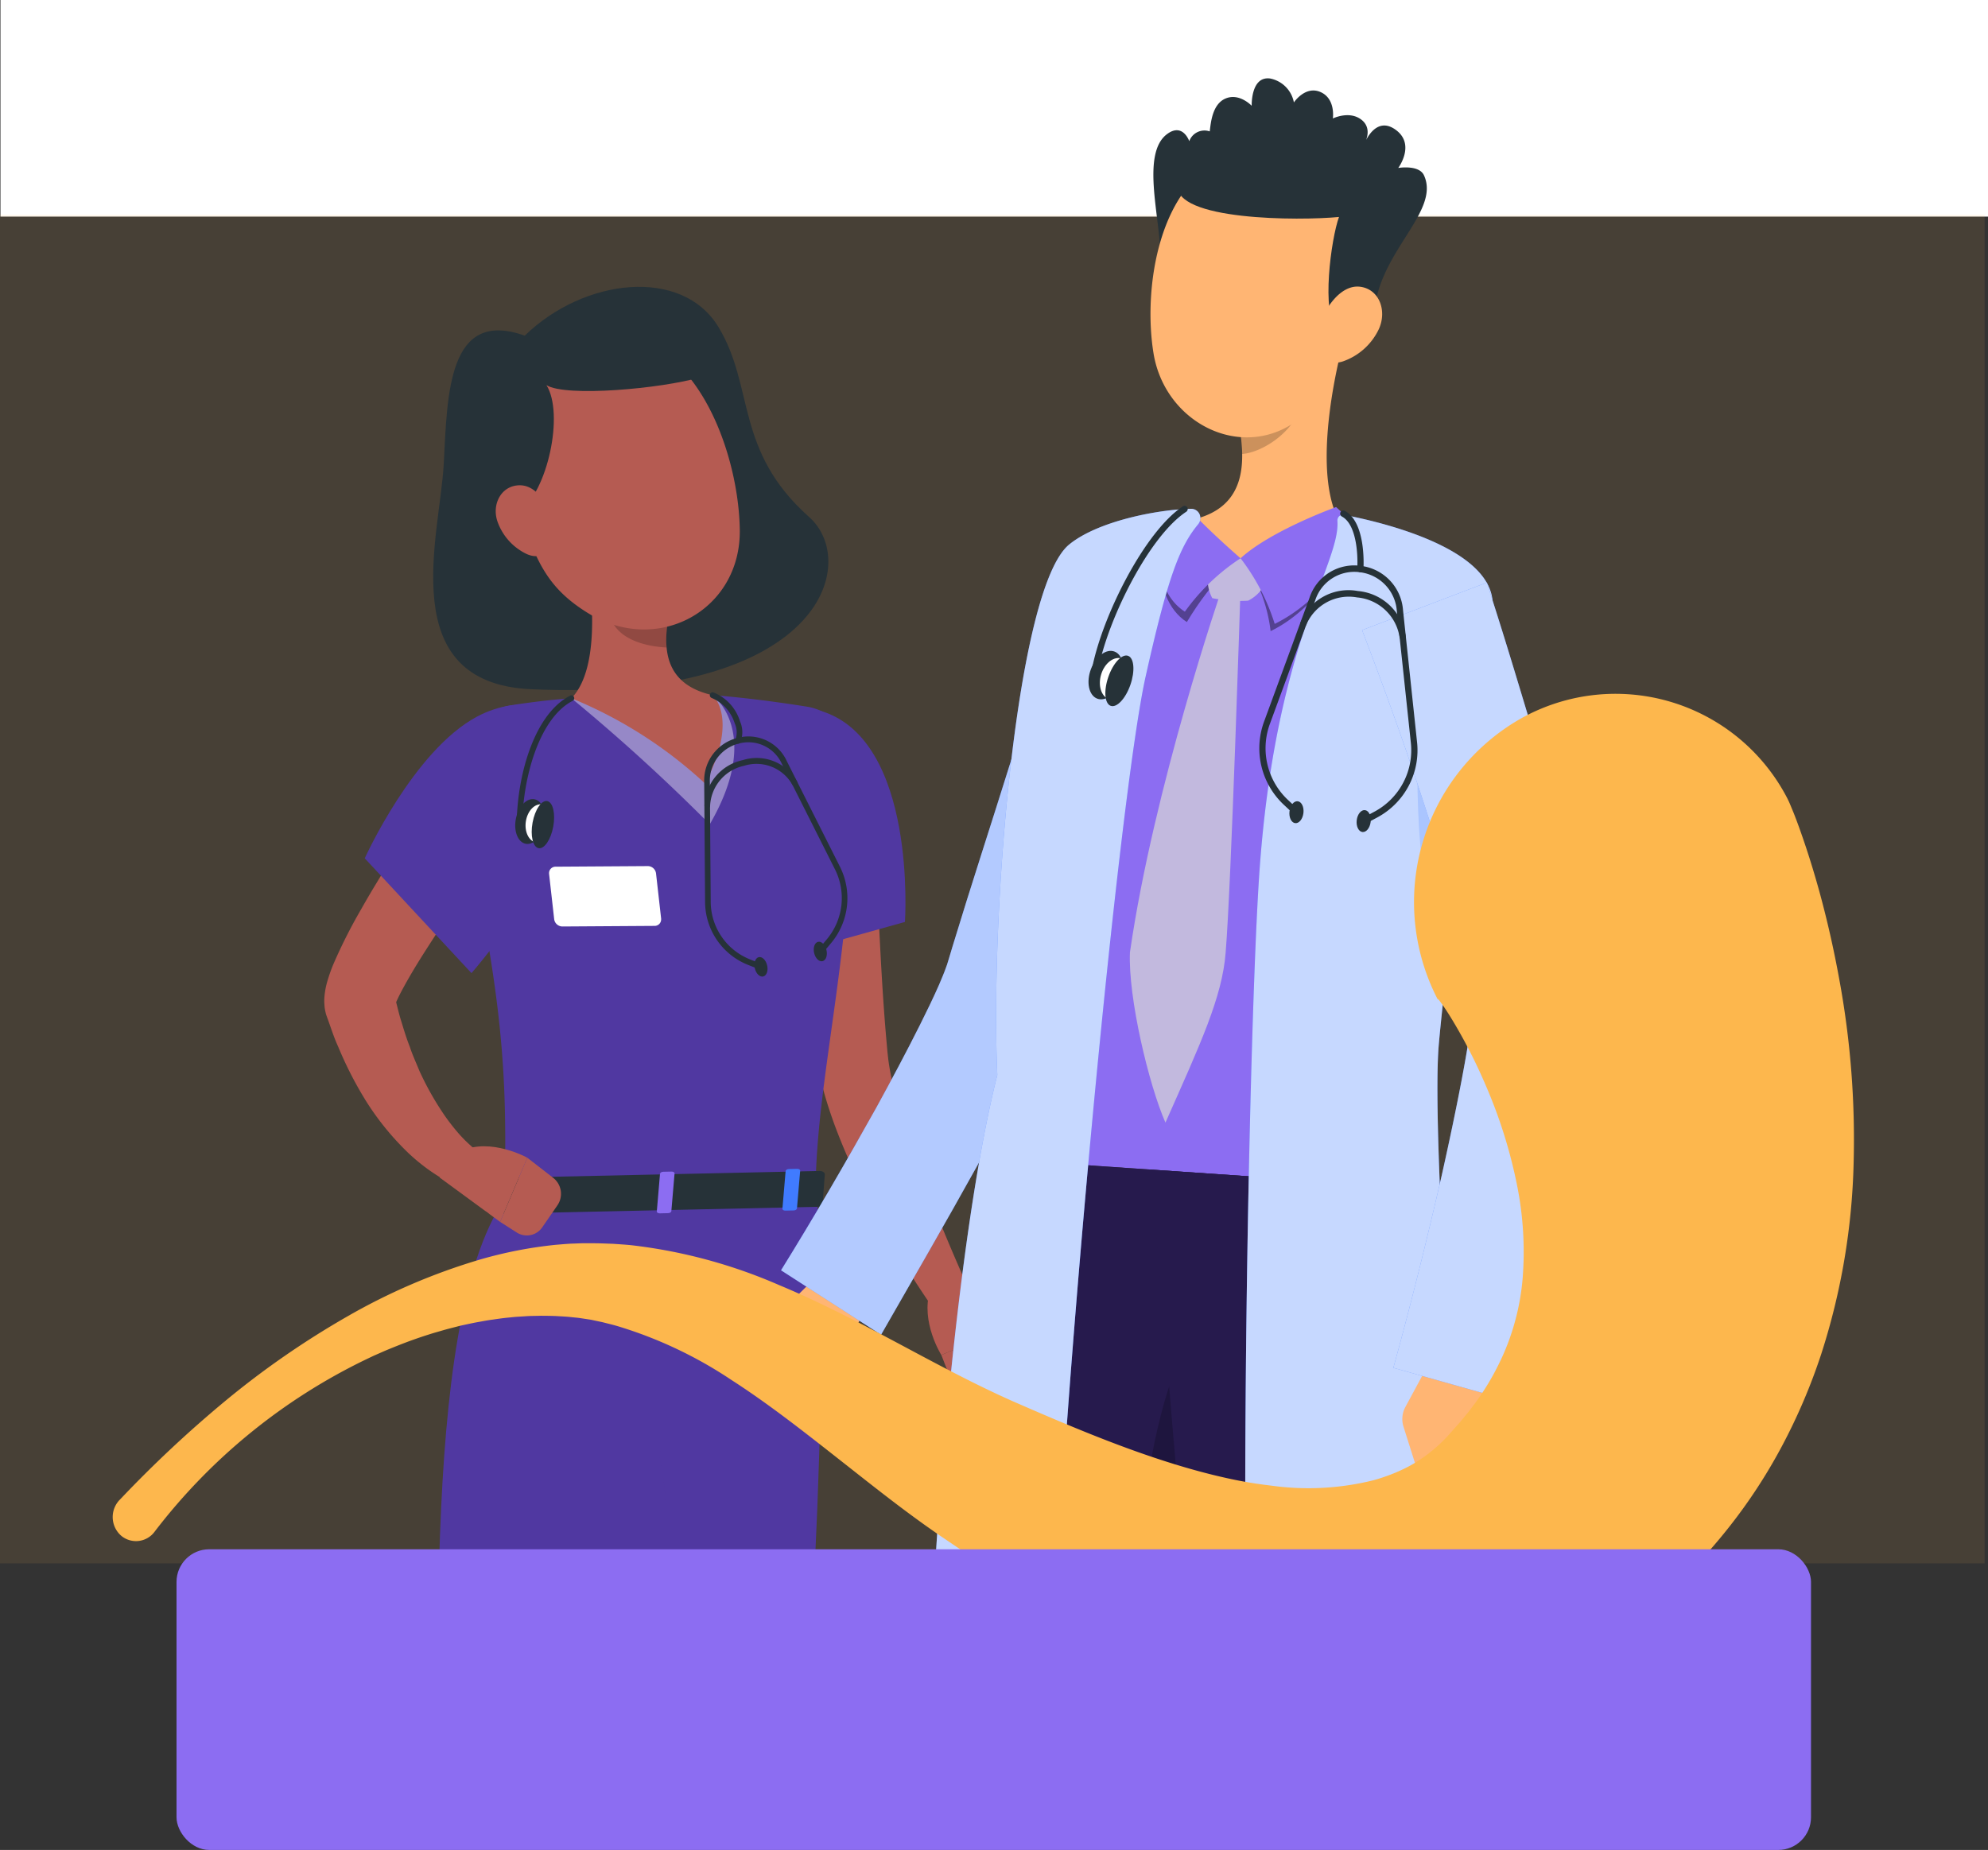 <svg xmlns="http://www.w3.org/2000/svg" xmlns:xlink="http://www.w3.org/1999/xlink" width="304.072" height="283.021" viewBox="0 0 304.072 283.021">
  <rect x="0" y="0" width="304.072" height="283.021" fill="#333333" stroke="none"/>
  <defs>
    <clipPath id="clip-path">
      <rect id="Rectángulo_44114" data-name="Rectángulo 44114" width="284.927" height="234.528" fill="none"/>
    </clipPath>
  </defs>
  <g id="Grupo_132218" data-name="Grupo 132218" transform="translate(-180.207 -514.979)">
    <g id="Grupo_132121" data-name="Grupo 132121" transform="translate(180.207 514.979)">
      <g id="Grupo_132115" data-name="Grupo 132115" transform="translate(0 0)">
        <rect id="Rectángulo_44113" data-name="Rectángulo 44113" width="304" height="33.139" transform="translate(0.072)" fill="#fff"/>
        <g id="Image_Place_Holder" data-name="Image Place Holder" transform="translate(0 32.838)" opacity="0.1">
          <rect id="Image_Place_Holder-2" data-name="Image Place Holder-2" width="303.554" height="206.345" fill="#fdb74d"/>
        </g>
      </g>
      <g id="Grupo_130835" data-name="Grupo 130835" transform="translate(7 5.52)">
        <g id="Grupo_132117" data-name="Grupo 132117">
          <g id="Grupo_132116" data-name="Grupo 132116" clip-path="url(#clip-path)">
            <g id="Grupo_130719" data-name="Grupo 130719" transform="translate(2.954 6.466)">
              <g id="Grupo_130718" data-name="Grupo 130718">
                <g id="Grupo_130709" data-name="Grupo 130709" transform="translate(0 31.899)">
                  <path id="Trazado_137892" data-name="Trazado 137892" d="M135.488,277.92c9.072-8.828,24.044-10.52,29.622-1.327s2.435,18.9,13.885,29.086c7.817,6.955,2.017,28.29-42.514,26.334-21.087-.927-13.953-23.608-13.39-34.408S123.733,273.719,135.488,277.92Z" transform="translate(-65.177 -270.452)" fill="#263238"/>
                  <g id="Grupo_130706" data-name="Grupo 130706" transform="translate(79.898 138.535)">
                    <path id="Trazado_137893" data-name="Trazado 137893" d="M153.2,666.113l10.788.437.206-12.1-10.789-.437Z" transform="translate(-145.194 -422.359)" fill="#5038a1"/>
                    <path id="Trazado_137894" data-name="Trazado 137894" d="M164.639,664.6H152.427a.954.954,0,0,0-.925.772l-2.118,10.015a1.663,1.663,0,0,0,1.241,1.968,1.534,1.534,0,0,0,.357.036c4.264-.076,6.332-.336,11.706-.336,3.3,0,11.864.356,16.426.356,4.463,0,5.146-4.677,3.276-5.1-8.379-1.9-13.294-4.519-15.984-7.018A2.584,2.584,0,0,0,164.639,664.6Z" transform="translate(-145.18 -422.728)" fill="#5038a1"/>
                    <path id="Trazado_137895" data-name="Trazado 137895" d="M164.19,654.457l-.093,5.627-10.793-.475.094-5.589Z" transform="translate(-145.195 -422.359)" fill="#5038a1" opacity="0.2" style="isolation: isolate"/>
                    <path id="Trazado_137896" data-name="Trazado 137896" d="M180.054,413.991c2.444,13.423-.373,79.036-4.033,108C171.153,560.464,166.1,649.8,166.1,649.8l-14.48-.9s-3.619-94.073-.652-124.964c-1.677-39.753-5.809-109.191-5.809-109.191Z" transform="translate(-145.164 -413.991)" fill="#5038a1"/>
                    <path id="Trazado_137897" data-name="Trazado 137897" d="M147.647,459.158c-.5-10.073,6.382-19.021,9.152-.041,1.763,12.094-1.868,33.284-6.62,48.257C149.426,491.868,148.495,474.527,147.647,459.158Z" transform="translate(-145.173 -415.176)" fill="#5038a1" opacity="0.2" style="isolation: isolate"/>
                  </g>
                  <g id="Grupo_130707" data-name="Grupo 130707" transform="translate(0 138.898)">
                    <path id="Trazado_137898" data-name="Trazado 137898" d="M73.644,627.175l7.011,6.943,9.509-10.551-7.011-6.943Z" transform="translate(-64.998 -421.418)" fill="#5038a1"/>
                    <path id="Trazado_137899" data-name="Trazado 137899" d="M82.419,634.566l-7.181-10.24a.792.792,0,0,0-1.089-.245L65.8,629.2a1.962,1.962,0,0,0-.524,2.658l.041.062c2.56,3.522,3.962,5.08,7.12,9.584,1.943,2.771,4.19,6.581,6.873,10.406,2.624,3.742,6.345,1.093,5.547-.766-3.582-8.336-2.078-10.647-1.886-14.624A3.171,3.171,0,0,0,82.419,634.566Z" transform="translate(-64.965 -421.674)" fill="#5038a1"/>
                    <path id="Trazado_137900" data-name="Trazado 137900" d="M90.177,623.571l-4.9,5.439L78.319,622l4.842-5.379Z" transform="translate(-65.015 -421.418)" fill="#5038a1" opacity="0.2" style="isolation: isolate"/>
                    <path id="Trazado_137901" data-name="Trazado 137901" d="M163.088,414.367s-15.518,84.706-19.554,117.544c-2.411,19.626-55.374,90.274-55.374,90.274l-9.05-9.872s19.386-51.717,42.739-82.4c.926-35.967-3.014-95.153,10.389-114.882Z" transform="translate(-65.018 -414.367)" fill="#5038a1"/>
                  </g>
                  <path id="Trazado_137902" data-name="Trazado 137902" d="M177.08,346.876c.016,7.28.332,14.413.844,21.619.493,7.193,1.2,14.385,2.32,21.61l.205,1.351.273,1.53c.205,1.008.433,1.994.69,2.948.527,1.907,1.138,3.729,1.792,5.5a103.7,103.7,0,0,0,4.477,10.157,147.578,147.578,0,0,0,11.16,18.547,2.912,2.912,0,0,0,4.159.67,3.16,3.16,0,0,0,.946-3.785l-.034-.073c-2.822-6.322-5.559-12.811-7.944-19.242-1.21-3.213-2.27-6.457-3.182-9.644-.441-1.593-.825-3.185-1.118-4.729q-.233-1.158-.373-2.271l-.123-1.105-.115-1.292c-.618-6.891-.972-13.893-1.3-20.9-.28-7-.5-14.084-.693-21.031v-.065a5.994,5.994,0,1,0-11.984.2Z" transform="translate(-65.386 -272.899)" fill="#b55b52"/>
                  <path id="Trazado_137903" data-name="Trazado 137903" d="M180.969,337.657c14.756,4.465,12.85,32.278,12.85,32.278l-20.972,5.856s-3.478-20.371-3.171-27.675C169.995,340.515,172.84,335.2,180.969,337.657Z" transform="translate(-65.358 -272.774)" fill="#5038a1"/>
                  <path id="Trazado_137904" data-name="Trazado 137904" d="M202.461,428.479l7.379,6.515-10.351,4.384s-3.207-5.066-1.722-9.872Z" transform="translate(-65.462 -275.961)" fill="#b55b52"/>
                  <path id="Trazado_137905" data-name="Trazado 137905" d="M208.548,445.17l-4.728.611a2.391,2.391,0,0,1-2.524-1.538l-1.8-4.633,10.351-4.384.79,7.191A2.472,2.472,0,0,1,208.548,445.17Z" transform="translate(-65.47 -276.196)" fill="#b55b52"/>
                  <path id="Trazado_137906" data-name="Trazado 137906" d="M185.577,344.816c.652,27.886-5.531,48.249-5.6,66.42l-47.563,1.032c.357-18.214.2-30.087-7.356-62.714a10.531,10.531,0,0,1,7.487-12.67q.433-.107.875-.176c2.845-.44,6.015-.839,9.218-1.068,8-.573,14.547-.981,21.6-.468,5.072.37,10.522,1.134,14.429,1.753A8.226,8.226,0,0,1,185.577,344.816Z" transform="translate(-65.19 -272.7)" fill="#5038a1"/>
                  <path id="Trazado_137907" data-name="Trazado 137907" d="M141.306,371.51l14.094-.091a.987.987,0,0,0,1.012-.963,1.143,1.143,0,0,0,0-.154l-.782-6.931a1.278,1.278,0,0,0-1.255-1.1l-14.095.091a.985.985,0,0,0-1.011.961,1.025,1.025,0,0,0,.006.156l.78,6.931A1.282,1.282,0,0,0,141.306,371.51Z" transform="translate(-65.244 -273.653)" fill="#fff"/>
                  <path id="Trazado_137908" data-name="Trazado 137908" d="M164.3,335.18s7.757,5.638-.436,19.753a285.813,285.813,0,0,0-21.161-19.285Z" transform="translate(-65.257 -272.708)" fill="#fff" opacity="0.4" style="isolation: isolate"/>
                  <path id="Trazado_137909" data-name="Trazado 137909" d="M144.337,309.5c1.507,7.174,3.134,20.341-1.631,25.253a67.726,67.726,0,0,1,20.438,13.042c5.264-10.024,1.159-13.512,1.159-13.512-7.788-1.75-7.708-7.712-6.471-13.339Z" transform="translate(-65.257 -271.813)" fill="#b55b52"/>
                  <path id="Trazado_137910" data-name="Trazado 137910" d="M145.816,310.793a31.06,31.06,0,0,0,3.137,12.3c1.309,2.62,4.77,3.753,8.323,3.941a20.427,20.427,0,0,1,.559-6.045Z" transform="translate(-65.269 -271.858)" opacity="0.2" style="isolation: isolate"/>
                  <path id="Trazado_137911" data-name="Trazado 137911" d="M133.047,299.63c3.558,11.472,4.827,16.407,11.977,20.887,10.756,6.74,23.571-.3,23.393-12.643-.162-11.11-5.952-28-18.1-29.732a15.957,15.957,0,0,0-17.932,13.953A17.005,17.005,0,0,0,133.047,299.63Z" transform="translate(-65.218 -270.714)" fill="#b55b52"/>
                  <path id="Trazado_137912" data-name="Trazado 137912" d="M162.41,284.48c-5.99,1.757-20.635,3.067-23.574,1.207,2.754,4.392.133,16.363-4.117,19.271-5.733-4.778-7-16.306-1.709-22.016S155.052,270.425,162.41,284.48Z" transform="translate(-65.208 -270.651)" fill="#263238"/>
                  <path id="Trazado_137913" data-name="Trazado 137913" d="M131.36,307.481a8.689,8.689,0,0,0,4.42,4.922c2.72,1.262,4.518-1.148,4.13-4.046-.349-2.606-2.184-6.408-5.089-6.45C131.959,301.866,130.415,304.8,131.36,307.481Z" transform="translate(-65.213 -271.548)" fill="#b55b52"/>
                  <path id="Trazado_137914" data-name="Trazado 137914" d="M131.658,412.028l-2.055,4.46c-.158.346.239.686.789.676l49.88-1.083c.429-.01.779-.234.8-.514l.339-4.421c.024-.307-.353-.557-.822-.547l-48.165,1.044A.854.854,0,0,0,131.658,412.028Z" transform="translate(-65.208 -275.338)" fill="#263238"/>
                  <path id="Trazado_137915" data-name="Trazado 137915" d="M138.269,417.488l-1.29.028c-.257.006-.455-.127-.441-.3l.489-5.746c.013-.168.237-.31.493-.316l1.29-.028c.257-.006.455.127.441.3l-.489,5.746C138.748,417.34,138.526,417.483,138.269,417.488Z" transform="translate(-65.234 -275.356)" fill="#407bff"/>
                  <path id="Trazado_137916" data-name="Trazado 137916" d="M176.829,416.625l-1.29.028c-.256.006-.454-.127-.441-.3l.49-5.746c.014-.168.236-.31.493-.316l1.289-.028c.257-.006.456.127.442.3l-.489,5.746C177.309,416.477,177.087,416.62,176.829,416.625Z" transform="translate(-65.378 -275.326)" fill="#407bff"/>
                  <path id="Trazado_137917" data-name="Trazado 137917" d="M157.545,417.056l-1.29.029c-.256,0-.454-.127-.441-.3l.489-5.745c.014-.169.237-.312.493-.316l1.29-.029c.257-.006.455.127.441.3l-.489,5.745C158.029,416.909,157.807,417.051,157.545,417.056Z" transform="translate(-65.306 -275.341)" fill="#8c6df2"/>
                  <path id="Trazado_137918" data-name="Trazado 137918" d="M125.007,345.892c-3.494,4.793-6.766,9.626-9.942,14.639-1.564,2.516-3.131,5.044-4.613,7.679a79.986,79.986,0,0,0-4.276,8.442,24.755,24.755,0,0,0-.976,2.774,11.948,11.948,0,0,0-.412,2.227,7.329,7.329,0,0,0-.025.912l.032.555a7.464,7.464,0,0,0,.113.74l.088.386.046.174.012.035.051.14.1.279c.553,1.488,1.007,2.992,1.676,4.44a57.053,57.053,0,0,0,4.372,8.5,42.14,42.14,0,0,0,6.077,7.5,29.158,29.158,0,0,0,3.763,3.1c.675.465,1.373.909,2.1,1.319.373.207.745.393,1.141.579.425.193.737.331,1.36.566l2.291-5.673a5.629,5.629,0,0,0-.52-.459l-.66-.6c-.445-.412-.879-.856-1.3-1.319a32.6,32.6,0,0,1-2.358-3,45.049,45.049,0,0,1-3.831-6.79c-.5-1.233-1.057-2.413-1.475-3.695-.49-1.231-.884-2.516-1.27-3.8-.416-1.266-.687-2.615-1.056-3.9l-.064-.243-.033-.122-.009-.031.033.106.062.247c.035.151.059.373.071.469a2.59,2.59,0,0,1,.022.279c0,.231.006.259,0,.363-.017.29-.013.2.045.078.11-.283.342-.8.6-1.316,1.09-2.14,2.554-4.587,4.05-6.923,1.514-2.358,3.063-4.744,4.668-7.1,3.175-4.729,6.458-9.49,9.677-14.175Z" transform="translate(-65.115 -273.082)" fill="#b55b52"/>
                  <path id="Trazado_137919" data-name="Trazado 137919" d="M122.459,411.46l9.267,6.79,4.153-9.816s-5.615-3.116-10.05-1.032Z" transform="translate(-65.181 -275.201)" fill="#b55b52"/>
                  <path id="Trazado_137920" data-name="Trazado 137920" d="M138.216,419.124l2.307-3.348a3.1,3.1,0,0,0-.626-4.184l-3.983-3.093-4.153,9.816,2.542,1.626A2.859,2.859,0,0,0,138.216,419.124Z" transform="translate(-65.216 -275.264)" fill="#b55b52"/>
                  <path id="Trazado_137921" data-name="Trazado 137921" d="M143.555,342.614c3.156,12.962-16.257,35.14-16.257,35.14l-16.324-17.566s7.449-16.511,17.193-21.689C134.974,334.887,142.166,336.9,143.555,342.614Z" transform="translate(-65.138 -272.761)" fill="#5038a1"/>
                  <g id="Grupo_130708" data-name="Grupo 130708" transform="translate(68.85 62.026)">
                    <path id="Trazado_137922" data-name="Trazado 137922" d="M171.769,377.409a.432.432,0,0,0,.4-.29.45.45,0,0,0-.249-.573l-1.875-.74a9.524,9.524,0,0,1-5.959-8.89l-.133-18.2a5.861,5.861,0,0,1,4.422-5.91,5.623,5.623,0,0,1,6.578,3.069l8.121,16.14a9.806,9.806,0,0,1-1.239,10.749l-1.316,1.571a.456.456,0,0,0,.041.627h0a.418.418,0,0,0,.6-.04l0,0,1.32-1.565a10.714,10.714,0,0,0,1.354-11.745l-8.12-16.14a6.441,6.441,0,0,0-7.55-3.525,6.716,6.716,0,0,0-5.074,6.783l.134,18.2a10.405,10.405,0,0,0,6.51,9.713l1.874.741A.4.4,0,0,0,171.769,377.409Z" transform="translate(-134.184 -334.962)" fill="#263238"/>
                    <path id="Trazado_137923" data-name="Trazado 137923" d="M163.564,352.887a.436.436,0,0,0,.43-.435,6.576,6.576,0,0,1,5.2-6.125,6.315,6.315,0,0,1,7.368,2.88.427.427,0,0,0,.586.171.455.455,0,0,0,.164-.606h0a7.09,7.09,0,0,0-8.324-3.309,7.39,7.39,0,0,0-5.855,6.969.438.438,0,0,0,.419.455h.008Z" transform="translate(-134.184 -335.083)" fill="#263238"/>
                    <path id="Trazado_137924" data-name="Trazado 137924" d="M168.251,342.581a.426.426,0,0,0,.362-.2,4.054,4.054,0,0,0-.042-3.207,6.926,6.926,0,0,0-4.05-4.427.426.426,0,0,0-.545.278.45.45,0,0,0,.268.566,6.212,6.212,0,0,1,3.515,3.878,3.3,3.3,0,0,1,.13,2.431.456.456,0,0,0,.13.615h0A.411.411,0,0,0,168.251,342.581Z" transform="translate(-134.187 -334.718)" fill="#263238"/>
                    <path id="Trazado_137925" data-name="Trazado 137925" d="M172.74,377.941c.2.815-.065,1.584-.584,1.718s-1.1-.418-1.293-1.233.067-1.585.584-1.718S172.543,377.126,172.74,377.941Z" transform="translate(-134.213 -336.182)" fill="#263238"/>
                    <path id="Trazado_137926" data-name="Trazado 137926" d="M138.51,355.57c-.395,1.875-1.682,3.177-2.874,2.907s-1.84-2.008-1.446-3.883,1.676-3.177,2.873-2.907S138.906,353.7,138.51,355.57Z" transform="translate(-134.075 -335.309)" fill="#263238"/>
                    <path id="Trazado_137927" data-name="Trazado 137927" d="M134.753,354.44a.438.438,0,0,0,.429-.429c.254-6.884,2.767-15.442,7.683-17.964a.454.454,0,0,0,.193-.6.42.42,0,0,0-.572-.2l0,0c-5.259,2.7-7.888,11.35-8.161,18.729a.44.44,0,0,0,.413.462Z" transform="translate(-134.076 -334.735)" fill="#263238"/>
                    <path id="Trazado_137928" data-name="Trazado 137928" d="M139.8,355.756c-.252,1.61-1.372,2.76-2.5,2.57s-1.842-1.649-1.588-3.259,1.372-2.76,2.5-2.569S140.048,354.147,139.8,355.756Z" transform="translate(-134.081 -335.337)" fill="#fff"/>
                    <path id="Trazado_137929" data-name="Trazado 137929" d="M139.9,355.879c-.367,1.989-1.372,3.462-2.245,3.289s-1.283-1.924-.916-3.914,1.372-3.462,2.245-3.289S140.267,353.891,139.9,355.879Z" transform="translate(-134.084 -335.319)" fill="#263238"/>
                    <path id="Trazado_137930" data-name="Trazado 137930" d="M181.849,375.513c.2.815-.067,1.584-.585,1.718s-1.1-.418-1.293-1.233.066-1.585.584-1.718S181.651,374.7,181.849,375.513Z" transform="translate(-134.247 -336.097)" fill="#263238"/>
                  </g>
                </g>
                <g id="Grupo_130717" data-name="Grupo 130717" transform="translate(93.406)">
                  <path id="Trazado_137931" data-name="Trazado 137931" d="M241.769,269c-7.612,1.405-8.572.685-8.669-4.95s-2.856-15.115.99-18.079c2.447-1.883,3.451,1.044,3.451,1.044a2.469,2.469,0,0,1,3.127-1.5c.164-1.174.344-4.177,2.453-5.042s3.967,1.125,3.967,1.125-.155-4.61,2.851-4.169a4.6,4.6,0,0,1,3.605,3.655s1.737-2.618,4.078-1.585,1.88,4.04,1.88,4.04,2.494-1.236,4.345.17.5,3.654.5,3.654,1.687-4.478,4.887-2c2.887,2.236.274,5.744.274,5.744s3.166-.532,3.931,1.126c2.607,5.642-7.287,11.943-7.607,21.462C250.646,279.728,241.769,269,241.769,269Z" transform="translate(-158.998 -237.4)" fill="#263238"/>
                  <path id="Trazado_137932" data-name="Trazado 137932" d="M186.751,426.888l-5.068-.965-6.7,6.639a3.833,3.833,0,0,0-1.123,2.792l.093,5.428a3.712,3.712,0,0,0,3.31,3.678l2.328.215a3.642,3.642,0,0,0,3.828-2.762l1.167-4.432S191.223,429.4,186.751,426.888Z" transform="translate(-158.78 -243.973)" fill="#ffb573"/>
                  <g id="Grupo_130710" data-name="Grupo 130710" transform="translate(16.1 76.637)">
                    <path id="Trazado_137933" data-name="Trazado 137933" d="M237.947,323.857c-3.4,9.128-6.79,18.286-10.056,27.471-3.3,9.149-6.512,18.423-9.545,27.5L217.8,380.5l-.373,1.091c-.143.414-.29.834-.426,1.169-.566,1.475-1.125,2.7-1.693,3.936-1.118,2.442-2.263,4.714-3.424,6.962-2.319,4.483-4.706,8.809-7.124,13.11-4.787,8.631-9.671,17.059-14.573,25.616l-15.3-9.86c5.044-8.131,9.91-16.518,14.573-24.881,2.3-4.2,4.553-8.426,6.653-12.613,1.045-2.09,2.063-4.183,2.943-6.185.424-.987.844-2,1.126-2.814.093-.231.133-.392.185-.556l.2-.651.545-1.821c2.9-9.555,5.941-18.792,8.864-28.167l8.8-28.034Z" transform="translate(-174.884 -316.806)" fill="#407bff"/>
                    <path id="Trazado_137934" data-name="Trazado 137934" d="M237.947,323.857c-3.4,9.128-6.79,18.286-10.056,27.471-3.3,9.149-6.512,18.423-9.545,27.5L217.8,380.5l-.373,1.091c-.143.414-.29.834-.426,1.169-.566,1.475-1.125,2.7-1.693,3.936-1.118,2.442-2.263,4.714-3.424,6.962-2.319,4.483-4.706,8.809-7.124,13.11-4.787,8.631-9.671,17.059-14.573,25.616l-15.3-9.86c5.044-8.131,9.91-16.518,14.573-24.881,2.3-4.2,4.553-8.426,6.653-12.613,1.045-2.09,2.063-4.183,2.943-6.185.424-.987.844-2,1.126-2.814.093-.231.133-.392.185-.556l.2-.651.545-1.821c2.9-9.555,5.941-18.792,8.864-28.167l8.8-28.034Z" transform="translate(-174.884 -316.806)" fill="#fff" opacity="0.6" style="isolation: isolate"/>
                  </g>
                  <path id="Trazado_137935" data-name="Trazado 137935" d="M192.157,668.362l-10.77.545,5.086-29.078,10.248,2.438Z" transform="translate(-158.808 -251.43)" fill="#ffb573"/>
                  <path id="Trazado_137936" data-name="Trazado 137936" d="M269.753,668.893H258.981l.027-25.858H269.78Z" transform="translate(-159.099 -251.542)" fill="#ffb573"/>
                  <path id="Trazado_137937" data-name="Trazado 137937" d="M257.868,668.488H271a.9.9,0,0,1,.887.761l1.736,9.925a1.711,1.711,0,0,1-1.381,1.964,1.561,1.561,0,0,1-.276.021c-4.221-.074-7.3-.332-12.618-.332-3.274,0-13.161.353-17.683.353-4.421,0-4.928-4.633-3.06-5.053,8.374-1.882,14.732-4.477,17.488-6.949A2.654,2.654,0,0,1,257.868,668.488Z" transform="translate(-159.019 -252.429)" fill="#263238"/>
                  <path id="Trazado_137938" data-name="Trazado 137938" d="M186.483,639.839l-2.354,13.45,10.252,2.439,2.355-13.45Z" transform="translate(-158.818 -251.431)" opacity="0.2" style="isolation: isolate"/>
                  <rect id="Rectángulo_41143" data-name="Rectángulo 41143" width="10.777" height="13.329" transform="translate(99.899 391.499)" opacity="0.2" style="isolation: isolate"/>
                  <path id="Trazado_137939" data-name="Trazado 137939" d="M278.258,323.2c-8.379,39.213-6.174,77.9-7.069,86.283-8.431-.563-40.187-2.742-57.5-3.932-5.986-47.249.691-77.49,4.5-89.868a10.931,10.931,0,0,1,8.927-7.751,158.509,158.509,0,0,1,25.759-.84A93.239,93.239,0,0,1,270.13,309.8,11.265,11.265,0,0,1,278.258,323.2Z" transform="translate(-158.92 -239.823)" fill="#8c6df2"/>
                  <path id="Trazado_137940" data-name="Trazado 137940" d="M261.022,279.547c-1.892,7.379-4.142,20.461-.525,27.068.569,1.038-.524,1.917-.567,3.111-.133,3.668-4.913,4.763-13.469,4.806-8.636.044-12.216-3.645-9.886-7.136a2.453,2.453,0,0,1,1.512-1.015c8.018-1.859,8.169-8.372,7.084-14.583Z" transform="translate(-159.012 -238.87)" fill="#ffb573"/>
                  <path id="Trazado_137941" data-name="Trazado 137941" d="M245.893,313.477a24.3,24.3,0,0,1,4.143,10.931c8.536-4.161,12.611-14.256,12.611-14.256l-2.572-2.857S250.585,309.2,245.893,313.477Z" transform="translate(-159.05 -239.837)" opacity="0.4" style="isolation: isolate"/>
                  <path id="Trazado_137942" data-name="Trazado 137942" d="M244.994,313.509s-3.8,2.8-7.822,9.509c-5.974-3.828-3.991-14.775-3.991-14.775l4.863-.99S240.212,309.338,244.994,313.509Z" transform="translate(-159.001 -239.835)" opacity="0.4" style="isolation: isolate"/>
                  <path id="Trazado_137943" data-name="Trazado 137943" d="M245.417,313.477l-1.848.186-3.1,2.123a5.984,5.984,0,0,0,.624,3.791,21.35,21.35,0,0,0,5.484.386A5.894,5.894,0,0,0,249.351,317l-2.284-3.021Z" transform="translate(-159.029 -240.052)" fill="#c2b9de"/>
                  <path id="Trazado_137944" data-name="Trazado 137944" d="M245.436,313.194a32.33,32.33,0,0,1,5.223,10.037c8.536-4.161,13.515-14.1,13.515-14.1l-4.121-3.774S250.131,308.913,245.436,313.194Z" transform="translate(-159.048 -239.769)" fill="#8c6df2"/>
                  <path id="Trazado_137945" data-name="Trazado 137945" d="M245.387,313.226a32.045,32.045,0,0,0-8.515,8.169c-5.974-3.829-3.7-14.121-3.7-14.121l4.863-.989S240.61,309.056,245.387,313.226Z" transform="translate(-159.001 -239.802)" fill="#8c6df2"/>
                  <path id="Trazado_137946" data-name="Trazado 137946" d="M254.595,284.726l-9.38,7.245a27.088,27.088,0,0,1,.465,4.548c3.381-.272,8.228-3.769,8.813-7.38A12.629,12.629,0,0,0,254.595,284.726Z" transform="translate(-159.047 -239.05)" opacity="0.2" style="isolation: isolate"/>
                  <path id="Trazado_137947" data-name="Trazado 137947" d="M262.723,266.282c-1.357,10.992-1.613,17.5-7.355,22.794-8.632,7.967-21.454,2.012-23.292-9.179-1.655-10.073.844-26.356,11.547-30.034a14.468,14.468,0,0,1,18.477,9.489A15.644,15.644,0,0,1,262.723,266.282Z" transform="translate(-158.996 -237.807)" fill="#ffb573"/>
                  <path id="Trazado_137948" data-name="Trazado 137948" d="M260.148,276.115c-2.462-2.405-.9-13.909.308-17.205-6.019.595-25.415.568-24.679-4.984s7.789-10.272,19.332-6.37c9.639,3.255,12.023,8.216,12.068,12.279C267.266,268.169,260.148,276.115,260.148,276.115Z" transform="translate(-159.012 -237.704)" fill="#263238"/>
                  <path id="Trazado_137949" data-name="Trazado 137949" d="M266.541,277.1a9.537,9.537,0,0,1-5.431,4.762c-3.06.982-4.576-1.945-3.71-5.081.777-2.823,3.307-6.736,6.372-6.346C266.794,270.821,267.953,274.282,266.541,277.1Z" transform="translate(-159.092 -238.551)" fill="#ffb573"/>
                  <path id="Trazado_137950" data-name="Trazado 137950" d="M180.607,641.834l17.812,4.071s17.326-70.369,22.471-104.751c1.566-10.459,5.219-25.392,8.543-41.109,4.2-19.8,9.474-41.221,13.8-57.992,4.563-17.662,7.946-30.365,7.946-30.365l-37.6-2.58s-17.505,92.029-21.043,125.909C188.856,570.245,180.607,641.834,180.607,641.834Z" transform="translate(-158.805 -243.387)" fill="#261a4d"/>
                  <path id="Trazado_137951" data-name="Trazado 137951" d="M229.616,500.918c4.2-19.8,9.473-41.221,13.8-57.992l-3.952-8.737C230.132,445.769,227.734,481.512,229.616,500.918Z" transform="translate(-158.987 -244.261)" opacity="0.2" style="isolation: isolate"/>
                  <path id="Trazado_137952" data-name="Trazado 137952" d="M231.684,410.382s7.79,94.035,10.861,126.6c3.364,35.657,12.388,108.7,12.388,108.7h18.088s.817-77.79-2.435-112.223c-.459-67.705.679-120.371.679-120.371Z" transform="translate(-158.997 -243.431)" fill="#261a4d"/>
                  <path id="Trazado_137953" data-name="Trazado 137953" d="M252.651,654.327h23.234v-7.192l-24.136-1.388Z" transform="translate(-159.072 -251.637)" fill="#407bff"/>
                  <path id="Trazado_137954" data-name="Trazado 137954" d="M178.27,649.864l21.225,4.862,1.516-7.108-22.221-5.809Z" transform="translate(-158.796 -251.499)" fill="#407bff"/>
                  <g id="Grupo_130711" data-name="Grupo 130711" transform="translate(92.667 412.56)">
                    <path id="Trazado_137955" data-name="Trazado 137955" d="M254.28,670.406a12.51,12.51,0,0,0,2.834-.4.275.275,0,0,0,.2-.213.259.259,0,0,0-.106-.267c-.383-.254-3.77-2.466-4.986-1.834a.887.887,0,0,0-.465.748,1.568,1.568,0,0,0,.473,1.4A3.087,3.087,0,0,0,254.28,670.406Zm2.11-.772c-1.844.38-3.249.31-3.818-.2a1.062,1.062,0,0,1-.308-.959.338.338,0,0,1,.172-.31c.633-.33,2.575.625,3.953,1.472Z" transform="translate(-251.739 -664.958)" fill="#407bff"/>
                    <path id="Trazado_137956" data-name="Trazado 137956" d="M257.064,669.918a.275.275,0,0,0,.141-.043.283.283,0,0,0,.125-.242c-.006-.137-.135-3.359-1.345-4.419a1.319,1.319,0,0,0-1.075-.339h0a.883.883,0,0,0-.838.693c-.279,1.244,1.781,3.691,2.872,4.318A.246.246,0,0,0,257.064,669.918Zm-2-4.527a.849.849,0,0,1,.578.233c.775.676,1.046,2.557,1.133,3.5-1.073-.869-2.373-2.72-2.21-3.455.016-.068.051-.225.385-.267h0A.926.926,0,0,1,255.068,665.392Z" transform="translate(-251.747 -664.863)" fill="#407bff"/>
                  </g>
                  <path id="Trazado_137957" data-name="Trazado 137957" d="M179.682,664.816l12.637,3.707a.923.923,0,0,1,.652.983l-.936,10.037a1.673,1.673,0,0,1-1.841,1.506,1.712,1.712,0,0,1-.275-.058c-4.042-1.264-6.932-2.377-12.054-3.881-3.151-.924-13.4-4.729-17.133-7.373-3.651-2.587-1.546-6.709.223-5.963,7.939,3.345,13.531,2.808,16.833,1.2A2.624,2.624,0,0,1,179.682,664.816Z" transform="translate(-158.723 -252.262)" fill="#263238"/>
                  <g id="Grupo_130712" data-name="Grupo 130712" transform="translate(14.89 408.321)">
                    <path id="Trazado_137958" data-name="Trazado 137958" d="M175.723,665.625a12.513,12.513,0,0,0,2.833.414.268.268,0,0,0,.249-.15.259.259,0,0,0-.032-.289c-.3-.353-2.98-3.438-4.317-3.172a.866.866,0,0,0-.646.589,1.582,1.582,0,0,0,.088,1.478A3.151,3.151,0,0,0,175.723,665.625Zm2.235-.149c-1.875-.155-3.207-.617-3.621-1.271a1.075,1.075,0,0,1-.045-1.01c.075-.193.172-.235.249-.251.694-.137,2.312,1.329,3.416,2.534Z" transform="translate(-173.669 -660.538)" fill="#407bff"/>
                    <path id="Trazado_137959" data-name="Trazado 137959" d="M178.508,665.963a.252.252,0,0,0,.146,0,.275.275,0,0,0,.186-.2c.031-.132.752-3.269-.133-4.633a1.349,1.349,0,0,0-.943-.629h0a.865.865,0,0,0-.989.43c-.594,1.121.744,4.054,1.628,4.966A.272.272,0,0,0,178.508,665.963Zm-.732-4.922a.867.867,0,0,1,.5.386c.569.869.335,2.755.173,3.685-.8-1.143-1.57-3.286-1.22-3.948.033-.061.109-.2.438-.149h0a.658.658,0,0,1,.114.03Z" transform="translate(-173.68 -660.471)" fill="#407bff"/>
                  </g>
                  <g id="Grupo_130713" data-name="Grupo 130713" transform="translate(87.105 66.769)">
                    <path id="Trazado_137960" data-name="Trazado 137960" d="M261.236,306.594a.839.839,0,0,0-.971.7.9.9,0,0,0-.009.243c.419,6.672-9.648,18.634-11.993,54.612-1.427,21.872-2.741,90.032-1.777,125.495a3,3,0,0,0,3.045,2.969,2.88,2.88,0,0,0,.719-.115c17.726-5.124,26.1,7.3,29.517-7.362-.186-17.565-5.32-80.641-4-95.59s6.816-55.587,8.182-66.414C285.142,311.721,266.2,307.528,261.236,306.594Z" transform="translate(-246.156 -306.581)" fill="#407bff"/>
                    <path id="Trazado_137961" data-name="Trazado 137961" d="M261.236,306.594a.839.839,0,0,0-.971.7.9.9,0,0,0-.009.243c.419,6.672-9.648,18.634-11.993,54.612-1.427,21.872-2.741,90.032-1.777,125.495a3,3,0,0,0,3.045,2.969,2.88,2.88,0,0,0,.719-.115c17.726-5.124,26.1,7.3,29.517-7.362-.186-17.565-5.32-80.641-4-95.59s6.816-55.587,8.182-66.414C285.142,311.721,266.2,307.528,261.236,306.594Z" transform="translate(-246.156 -306.581)" fill="#fff" opacity="0.7" style="isolation: isolate"/>
                  </g>
                  <path id="Trazado_137962" data-name="Trazado 137962" d="M273.025,338.153c-.778,5.557-1.083,28,4.08,38.783.86-7.415,1.984-16.348,3.087-24.926Z" transform="translate(-159.15 -240.913)" fill="#407bff" opacity="0.2" style="isolation: isolate"/>
                  <path id="Trazado_137963" data-name="Trazado 137963" d="M280.386,438.691l-5.122.617-4.532,8.389a3.888,3.888,0,0,0-.279,3.009l1.63,5.161a3.619,3.619,0,0,0,4.205,2.509l2.285-.5a3.74,3.74,0,0,0,2.875-3.8l-.14-4.592S285.37,439.732,280.386,438.691Z" transform="translate(-159.141 -244.418)" fill="#ffb573"/>
                  <g id="Grupo_130714" data-name="Grupo 130714" transform="translate(104.977 77.14)">
                    <path id="Trazado_137964" data-name="Trazado 137964" d="M283.175,317.327c1.624,5.007,3.143,9.9,4.643,14.871,1.5,4.957,3.006,9.919,4.42,14.936s2.786,10.071,4.054,15.258c.627,2.6,1.223,5.232,1.747,7.983.26,1.38.5,2.791.71,4.282.093.772.205,1.483.272,2.339l.107,1.236.054,1.4c.023.46.009.946-.007,1.427s-.033.973-.069,1.351l-.1,1.232-.129,1.125c-.176,1.5-.394,2.87-.606,4.242-.437,2.72-.93,5.33-1.453,7.923-1.037,5.176-2.187,10.238-3.356,15.288q-1.716,7.579-3.554,15.085l-3.644,15.056-17.388-4.9c2.692-9.72,5.142-19.629,7.406-29.463,1.1-4.922,2.147-9.859,3.072-14.73.458-2.431.889-4.857,1.236-7.2.173-1.158.321-2.322.414-3.372a16.615,16.615,0,0,0,.106-2.528l-.033-.518-.081-.676c-.036-.424-.141-.977-.211-1.472-.172-1.041-.391-2.148-.633-3.281-.49-2.265-1.082-4.611-1.713-6.965-1.259-4.722-2.723-9.5-4.274-14.255-3.064-9.515-6.509-19.091-10.073-28.4Z" transform="translate(-264.095 -317.327)" fill="#407bff"/>
                    <path id="Trazado_137965" data-name="Trazado 137965" d="M283.175,317.327c1.624,5.007,3.143,9.9,4.643,14.871,1.5,4.957,3.006,9.919,4.42,14.936s2.786,10.071,4.054,15.258c.627,2.6,1.223,5.232,1.747,7.983.26,1.38.5,2.791.71,4.282.093.772.205,1.483.272,2.339l.107,1.236.054,1.4c.023.46.009.946-.007,1.427s-.033.973-.069,1.351l-.1,1.232-.129,1.125c-.176,1.5-.394,2.87-.606,4.242-.437,2.72-.93,5.33-1.453,7.923-1.037,5.176-2.187,10.238-3.356,15.288q-1.716,7.579-3.554,15.085l-3.644,15.056-17.388-4.9c2.692-9.72,5.142-19.629,7.406-29.463,1.1-4.922,2.147-9.859,3.072-14.73.458-2.431.889-4.857,1.236-7.2.173-1.158.321-2.322.414-3.372a16.615,16.615,0,0,0,.106-2.528l-.033-.518-.081-.676c-.036-.424-.141-.977-.211-1.472-.172-1.041-.391-2.148-.633-3.281-.49-2.265-1.082-4.611-1.713-6.965-1.259-4.722-2.723-9.5-4.274-14.255-3.064-9.515-6.509-19.091-10.073-28.4Z" transform="translate(-264.095 -317.327)" fill="#fff" opacity="0.7" style="isolation: isolate"/>
                  </g>
                  <g id="Grupo_130715" data-name="Grupo 130715" transform="translate(39.121 65.853)">
                    <path id="Trazado_137966" data-name="Trazado 137966" d="M237.694,305.632a1.405,1.405,0,0,1,1.414,1.4,1.47,1.47,0,0,1-.32.951c-2.86,3.434-4.662,8.151-8.044,23.293-4.081,18.272-12.785,110.17-14.433,155.194a2.533,2.533,0,0,1-2.586,2.486,2.45,2.45,0,0,1-.358-.041c-8.473-1.614-14.29,2.642-15.211-2.992-1.025-6.246,2.788-65.692,9.9-93.664-1.118-24.8,2.921-74.558,10.987-81.16C223.484,307.466,232.722,305.728,237.694,305.632Z" transform="translate(-197.992 -305.632)" fill="#407bff"/>
                    <path id="Trazado_137967" data-name="Trazado 137967" d="M237.694,305.632a1.405,1.405,0,0,1,1.414,1.4,1.47,1.47,0,0,1-.32.951c-2.86,3.434-4.662,8.151-8.044,23.293-4.081,18.272-12.785,110.17-14.433,155.194a2.533,2.533,0,0,1-2.586,2.486,2.45,2.45,0,0,1-.358-.041c-8.473-1.614-14.29,2.642-15.211-2.992-1.025-6.246,2.788-65.692,9.9-93.664-1.118-24.8,2.921-74.558,10.987-81.16C223.484,307.466,232.722,305.728,237.694,305.632Z" transform="translate(-197.992 -305.632)" fill="#fff" opacity="0.7" style="isolation: isolate"/>
                  </g>
                  <path id="Trazado_137968" data-name="Trazado 137968" d="M242.487,318.4S232.1,348.63,228.452,373.949c-.292,6.882,2.874,20.218,5.431,26.039,5.347-12.069,8.69-19.183,9.21-26.039.857-10.327,2.262-55.342,2.262-55.342Z" transform="translate(-158.984 -240.224)" fill="#c2b9de"/>
                  <g id="Grupo_130716" data-name="Grupo 130716" transform="translate(63.132 65.398)">
                    <path id="Trazado_137969" data-name="Trazado 137969" d="M264.284,354.217a.475.475,0,0,1-.423-.265.5.5,0,0,1,.2-.667h0l1.972-1.062a10.664,10.664,0,0,0,5.449-10.59l-2.134-20.063a6.43,6.43,0,0,0-5.608-5.914,6.275,6.275,0,0,0-6.861,4.264l-6.923,18.867a10.833,10.833,0,0,0,2.71,11.669L254.318,352a.507.507,0,0,1,.034.7.466.466,0,0,1-.673.035l-1.651-1.544a11.837,11.837,0,0,1-2.962-12.751l6.923-18.867a7.2,7.2,0,0,1,7.874-4.894,7.361,7.361,0,0,1,6.435,6.787l2.133,20.064a11.655,11.655,0,0,1-5.96,11.573l-1.972,1.062A.47.47,0,0,1,264.284,354.217Z" transform="translate(-222.191 -305.489)" fill="#263238"/>
                    <path id="Trazado_137970" data-name="Trazado 137970" d="M270.258,326.116a.483.483,0,0,1-.471-.426,7.212,7.212,0,0,0-6.5-6.047,7.059,7.059,0,0,0-7.752,4.164.475.475,0,0,1-.624.266.5.5,0,0,1-.258-.646h0a7.925,7.925,0,0,1,8.753-4.764,8.1,8.1,0,0,1,7.318,6.889.488.488,0,0,1-.4.556h0A.36.36,0,0,1,270.258,326.116Z" transform="translate(-222.215 -305.628)" fill="#263238"/>
                    <path id="Trazado_137971" data-name="Trazado 137971" d="M263.817,315.346h-.03a.489.489,0,0,1-.446-.524c.143-2.429-.186-6.852-2.352-8a.5.5,0,0,1-.208-.661l0,0a.468.468,0,0,1,.641-.214h0c3.2,1.705,2.912,8.2,2.868,8.941A.485.485,0,0,1,263.817,315.346Z" transform="translate(-222.238 -305.186)" fill="#263238"/>
                    <path id="Trazado_137972" data-name="Trazado 137972" d="M255.079,353.808c-.115.924-.682,1.61-1.269,1.532s-.972-.89-.859-1.814.681-1.609,1.269-1.531S255.192,352.886,255.079,353.808Z" transform="translate(-222.208 -306.793)" fill="#263238"/>
                    <path id="Trazado_137973" data-name="Trazado 137973" d="M227.032,332.792c-.75,1.981-2.38,3.17-3.64,2.658s-1.677-2.535-.925-4.515,2.379-3.171,3.64-2.659S227.782,330.81,227.032,332.792Z" transform="translate(-222.093 -305.962)" fill="#263238"/>
                    <path id="Trazado_137974" data-name="Trazado 137974" d="M223.089,330.7a.516.516,0,0,1-.094-.01.493.493,0,0,1-.372-.579c1.582-8.18,8.14-21.1,13.919-24.877a.466.466,0,0,1,.652.154.506.506,0,0,1-.149.682c-5.587,3.649-11.947,16.242-13.492,24.235A.481.481,0,0,1,223.089,330.7Z" transform="translate(-222.095 -305.16)" fill="#263238"/>
                    <path id="Trazado_137975" data-name="Trazado 137975" d="M228.413,333.235c-.55,1.716-1.971,2.772-3.176,2.357s-1.734-2.141-1.185-3.861,1.971-2.771,3.175-2.357S228.963,331.519,228.413,333.235Z" transform="translate(-222.099 -306.001)" fill="#fff"/>
                    <path id="Trazado_137976" data-name="Trazado 137976" d="M228.5,333.394c-.738,2.111-2.088,3.539-3.014,3.191s-1.077-2.343-.339-4.453,2.089-3.539,3.015-3.191S229.238,331.285,228.5,333.394Z" transform="translate(-222.102 -305.988)" fill="#263238"/>
                    <path id="Trazado_137977" data-name="Trazado 137977" d="M265.4,355.214c-.113.924-.681,1.609-1.268,1.532s-.972-.89-.86-1.813.682-1.61,1.27-1.532S265.516,354.294,265.4,355.214Z" transform="translate(-222.247 -306.842)" fill="#263238"/>
                  </g>
                </g>
                <path id="Trazado_138125" data-name="Trazado 138125" d="M.722,154.259A183.008,183.008,0,0,1,14.75,136.87a132.783,132.783,0,0,1,16.365-15.106A94.342,94.342,0,0,1,50.358,110.1a65.21,65.21,0,0,1,10.926-3.753c.955-.212,1.906-.448,2.881-.606.485-.086.969-.18,1.459-.255l1.478-.2c.99-.139,1.951-.219,2.933-.328.976-.064,1.957-.15,2.936-.177a79.147,79.147,0,0,1,22.992,2.88c7.364,1.919,14.338,4.483,21.046,6.934,3.353,1.233,6.652,2.426,9.887,3.516,1.622.551,3.219,1.058,4.81,1.55.791.232,1.583.476,2.367.694l2.429.673c6.764,1.868,13.358,3.568,19.8,4.772,3.217.6,6.391,1.084,9.491,1.4,1.55.157,3.083.28,4.59.345s2.993.077,4.447.042a41.2,41.2,0,0,0,15.358-2.982,28.215,28.215,0,0,0,3.032-1.535c.48-.276.94-.573,1.392-.873l.663-.461c.2-.153.4-.3.59-.455a22.873,22.873,0,0,0,4.156-4.286c.3-.4.587-.813.858-1.236l1.058-1.587c.367-.546.685-1.109,1.028-1.654s.621-1.113.943-1.66a39.526,39.526,0,0,0,2.858-6.671,35.732,35.732,0,0,0,1.5-6.668,36.308,36.308,0,0,0,.237-6.747,51.617,51.617,0,0,0-2.865-14.04,75.789,75.789,0,0,0-6.8-14.3,80.62,80.62,0,0,0-4.565-6.787c-.81-1.082-1.64-2.132-2.462-3.116-.41-.487-.824-.957-1.218-1.38-.2-.21-.39-.413-.562-.576a3.028,3.028,0,0,0-.236-.212c-.029-.018-.072-.059-.083-.051l-.013,0s-.017-.014,0,.027l.093.164a32.326,32.326,0,0,1,6.1-44.111,29.589,29.589,0,0,1,42.494,6.1l.292.44.187.3.3.507.528.9c.332.587.633,1.142.927,1.692.586,1.1,1.127,2.168,1.655,3.229,1.046,2.12,2.013,4.22,2.928,6.33,1.823,4.221,3.437,8.5,4.881,12.858a134.825,134.825,0,0,1,6.088,27.471,102.965,102.965,0,0,1-.83,29.74,89.534,89.534,0,0,1-4,14.807,82.367,82.367,0,0,1-6.493,13.727,83.621,83.621,0,0,1-8.523,11.93c-.788.89-1.566,1.793-2.369,2.655s-1.612,1.712-2.441,2.524l-1.246,1.209c-.422.409-.8.778-1.311,1.251-.959.9-1.954,1.765-2.965,2.6A60.765,60.765,0,0,1,212.787,155c-.587.278-1.185.532-1.785.79-.584.24-1.164.474-1.746.7-1.168.443-2.34.858-3.523,1.227a62.747,62.747,0,0,1-7.089,1.788,67.568,67.568,0,0,1-13.863,1.146,81.332,81.332,0,0,1-12.927-1.3,124.63,124.63,0,0,1-23.007-6.692c-7.155-2.782-13.892-5.949-20.386-9.111l-2.534-1.24c-.869-.426-1.712-.867-2.565-1.3-1.682-.883-3.344-1.776-4.96-2.683-3.248-1.815-6.371-3.655-9.447-5.442-6.148-3.577-12.074-7.022-18.1-9.8a65.13,65.13,0,0,0-18.423-5.745c-.786-.118-1.575-.184-2.366-.276l-1.188-.082-.6-.042c-.2-.01-.389,0-.585-.009l-1.17-.011c-.391,0-.785.027-1.178.039-.788.011-1.583.1-2.375.157-.794.075-1.592.183-2.391.289-.8.142-1.6.239-2.4.419l-1.2.245c-.4.084-.8.191-1.2.286-.8.187-1.594.419-2.391.652-.8.215-1.585.5-2.381.753-.791.267-1.576.567-2.365.852-.777.325-1.559.636-2.336.973-.768.354-1.55.68-2.316,1.058q-2.3,1.1-4.535,2.382c-.745.424-1.489.853-2.219,1.31l-1.1.678-1.079.714A89.872,89.872,0,0,0,6.7,158.32a3.535,3.535,0,0,1-4.908,1.386,3.79,3.79,0,0,1-1.31-5.084,3.88,3.88,0,0,1,.22-.35Z" transform="translate(29.104 64.621) rotate(8)" fill="#fdb74d"/>
              </g>
            </g>
          </g>
        </g>
      </g>
    </g>
    <g id="Grupo_132139" data-name="Grupo 132139" transform="translate(-6.793 -10)">
      <rect id="Rectángulo_41167" data-name="Rectángulo 41167" width="250" height="46" rx="5" transform="translate(214 762)" fill="#8c6df2"/>
    </g>
  </g>
</svg>
